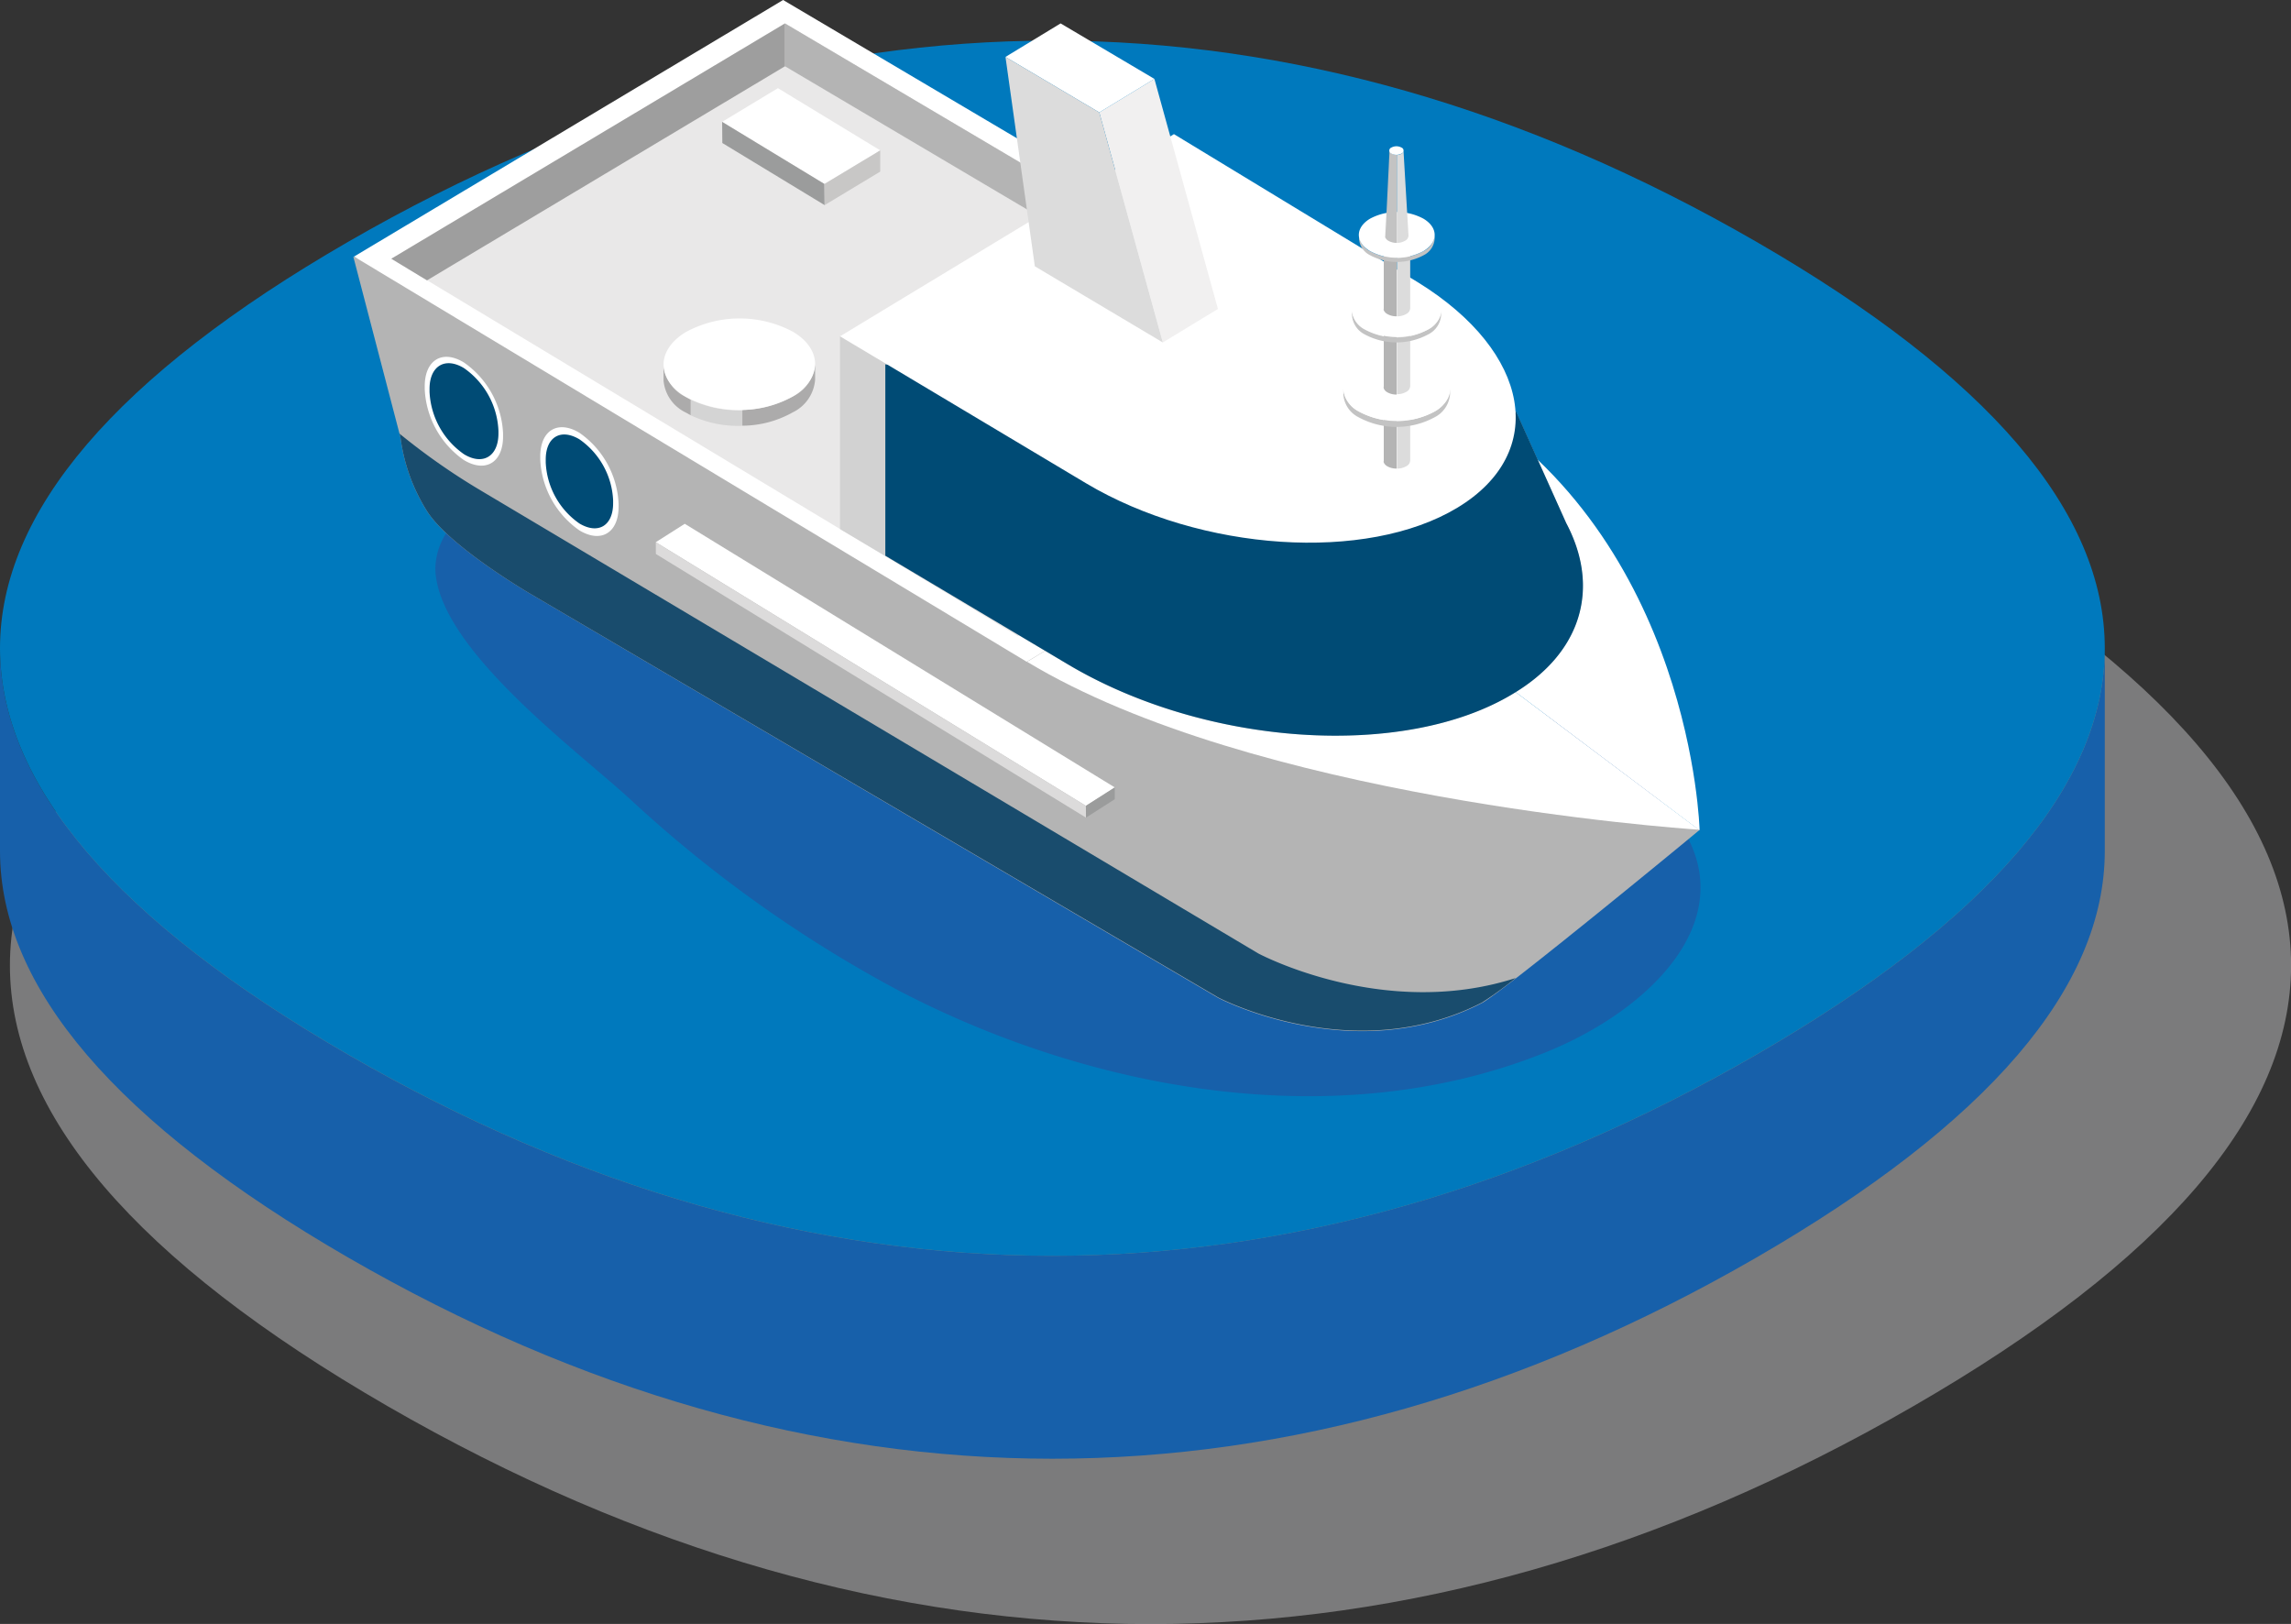 <svg xmlns="http://www.w3.org/2000/svg" viewBox="0 0 242.73 172.04"><rect x="0" y="0" width="242.73" height="172.04" fill="#333333" stroke="none"/><defs><style>.cls-1{isolation:isolate;}.cls-2{mix-blend-mode:multiply;}.cls-3{fill-opacity: 0.4; fill:#e6e7e8;}.cls-4{fill:#1760aa;}.cls-5{fill:#0079bd;}.cls-6{fill:#b4b4b4;}.cls-7{fill:#194c6d;}.cls-8{fill:#fff;}.cls-9{fill:#e9e8e8;}.cls-10{fill:#9e9e9e;}.cls-11{fill:#d2d2d2;}.cls-12{fill:#004b75;}.cls-13{fill:#959494;}.cls-14{fill:#dcdcdc;}.cls-15{fill:#ccc;}.cls-16{fill:#c3c3c3;}.cls-17{fill:#f1f0f0;}.cls-18{fill:#dcdbdb;}.cls-19{fill:#9b9c9c;}.cls-20{fill:#c8c7c6;}.cls-21{fill:#acabab;}.cls-22{fill:#d4d4d4;}</style></defs><title>icn_tour_pad</title><g class="cls-1"><g id="Слой_2" data-name="Слой 2"><g id="Layer_1" data-name="Layer 1"><g class="cls-2"><path class="cls-3" d="M202.74,55.6c-53.33-30.79-108.36-30.79-161.69,0h0c-26.66,15.39-40,31-40,46.68s13.33,31.28,40,46.68c53.33,30.79,108.36,30.79,161.69,0,26.66-15.39,40-31,40-46.68S229.4,71,202.74,55.6Z"/></g><path class="cls-4" d="M186.08,111.74c-49.2,28.4-100,28.4-149.18,0C12.3,97.53,0,83.1,0,68.67V90.16C0,104.59,12.3,119,36.9,133.23c49.2,28.41,100,28.41,149.18,0C210.68,119,223,104.59,223,90.16V68.67C223,83.1,210.68,97.53,186.08,111.74Z"/><path class="cls-5" d="M186.08,25.61C136.87-2.8,86.1-2.8,36.9,25.61h0C12.3,39.81,0,54.24,0,68.67s12.3,28.86,36.9,43.06c49.2,28.41,100,28.41,149.18,0C210.68,97.53,223,83.1,223,68.67S210.68,39.81,186.08,25.61Z"/><path class="cls-4" d="M46.14,60.63C46.75,68.88,61,79.4,66.67,84.58A135.74,135.74,0,0,0,95.33,105c20.46,10.64,46.53,15.35,68.49,6.46,12.81-5.19,23.71-17.2,10-28.58s-60-37.25-92.73-40a35.46,35.46,0,0,0-19.64,4.39c-4.8,2.57-14.69,5.82-15.29,12.41A5.5,5.5,0,0,0,46.14,60.63Z"/><path class="cls-6" d="M180.08,87.91c-.24.23-20.9,17.23-23.07,18.35-13.6,7-27.94-.54-27.94-.54L56.23,62.93s-8.61-5-11-8.8a19.27,19.27,0,0,1-2.8-7.79l-5-19.16S180.32,87.68,180.08,87.91Z"/><path class="cls-7" d="M133.3,101s13.29,7.13,27.29,2.61a40.63,40.63,0,0,1-3.58,2.6c-13.6,7-27.94-.54-27.94-.54L56.23,62.93s-8.61-5-11-8.8a19.27,19.27,0,0,1-2.8-7.79l-.1-.4A70.4,70.4,0,0,0,51,52Z"/><path class="cls-8" d="M154.68,42.41c24.63,14.86,25.39,45.51,25.39,45.51H180l-44.82-33.7Z"/><path class="cls-8" d="M135.13,54.21,180,87.9c-2.64-.18-47.29-3.37-71.18-17.79Z"/><polygon class="cls-8" points="154.69 42.41 108.78 70.11 37.51 27.18 37.51 27.18 82.97 0 154.69 42.41"/><polygon class="cls-9" points="149.95 41.97 107.84 67.39 41.46 27.41 41.46 27.41 83.17 2.48 149.95 41.97"/><polygon class="cls-6" points="149.95 41.97 146.15 44.27 83.17 7.02 83.17 2.48 149.95 41.97"/><polygon class="cls-10" points="83.17 2.48 83.17 2.48 83.17 7.02 83.17 7.02 45.24 29.7 41.46 27.41 83.17 2.48"/><path class="cls-11" d="M89,35.63l66.34,9.31a40,40,0,0,1,3.35,2.32l1.91-3.69,5.32,11.84a16.79,16.79,0,0,1,.93,2.08h0c2.2,6,.14,12-6.55,16-11.56,7-32.58,5.57-47.16-3.1L89,56.05Z"/><path class="cls-12" d="M93.8,38.6l61.56,6.34a40,40,0,0,1,3.35,2.32l1.91-3.69,5.32,11.84a16.79,16.79,0,0,1,.93,2.08h0c2.2,6,.14,12-6.55,16-11.56,7-32.58,5.57-47.16-3.1L93.8,58.87Z"/><path class="cls-8" d="M89,35.63l26.07,15.57c12.16,7.24,29.71,8.41,39.35,2.58s7.77-16.45-4.14-23.84l-25.9-15.73Z"/><path class="cls-8" d="M45,41.22a9.69,9.69,0,0,0,4.15,7.52h0c2.29,1.38,4.15.26,4.15-2.51v-.31a9.69,9.69,0,0,0-4.15-7.52h0C46.86,37,45,38.15,45,40.92Z"/><path class="cls-12" d="M45.51,41.51a8.52,8.52,0,0,0,3.65,6.61h0c2,1.22,3.65.23,3.65-2.2v-.27A8.52,8.52,0,0,0,49.16,39h0c-2-1.22-3.65-.23-3.65,2.2Z"/><path class="cls-8" d="M57.24,48.67a9.69,9.69,0,0,0,4.15,7.52h0c2.29,1.38,4.15.26,4.15-2.51v-.31a9.69,9.69,0,0,0-4.15-7.52h0c-2.29-1.38-4.15-.26-4.15,2.51Z"/><path class="cls-12" d="M57.82,49a8.33,8.33,0,0,0,3.57,6.46h0c2,1.19,3.57.23,3.57-2.15V53a8.33,8.33,0,0,0-3.57-6.46h0c-2-1.19-3.57-.23-3.57,2.15Z"/><g class="cls-1"><g class="cls-1"><g class="cls-1"><path class="cls-13" d="M146.57,41.65l0,7.16a.52.52,0,0,0,0,.2l0-7.16a.53.53,0,0,1,0-.2Z"/><path class="cls-6" d="M146.61,41.84l0,7.16a.85.85,0,0,0,.36.39,1.93,1.93,0,0,0,1,.25l0-7.16a1.93,1.93,0,0,1-1-.25.84.84,0,0,1-.36-.39Z"/><path class="cls-14" d="M148,42.48l0,7.16a1.92,1.92,0,0,0,1-.25.72.72,0,0,0,.41-.6l0-7.16a.72.72,0,0,1-.41.6,1.92,1.92,0,0,1-1,.25Z"/></g></g><path class="cls-15" d="M147,41a.64.64,0,0,0,0,1.19,2.07,2.07,0,0,0,2,0,.64.64,0,0,0,0-1.19A2.07,2.07,0,0,0,147,41Z"/></g><g class="cls-1"><g class="cls-1"><path class="cls-16" d="M142.33,41.2v.62a2.93,2.93,0,0,0,1.64,2.4,8.45,8.45,0,0,0,8,0,3,3,0,0,0,1.66-2.43v-.62a3,3,0,0,1-1.66,2.43,8.45,8.45,0,0,1-8,0,2.93,2.93,0,0,1-1.64-2.4Z"/></g><path class="cls-8" d="M144,38.77c-2.21,1.33-2.22,3.5,0,4.83a8.45,8.45,0,0,0,8,0c2.21-1.33,2.22-3.5,0-4.83A8.45,8.45,0,0,0,144,38.77Z"/></g><g class="cls-1"><g class="cls-1"><g class="cls-1"><path class="cls-13" d="M146.57,33.77l0,7.16a.52.52,0,0,0,0,.2l0-7.16a.53.53,0,0,1,0-.2Z"/><path class="cls-6" d="M146.61,34l0,7.16a.85.85,0,0,0,.36.39,1.93,1.93,0,0,0,1,.25l0-7.16a1.93,1.93,0,0,1-1-.25.84.84,0,0,1-.36-.39Z"/><path class="cls-14" d="M148,34.6l0,7.16a1.93,1.93,0,0,0,1-.25.72.72,0,0,0,.41-.6l0-7.16a.72.72,0,0,1-.41.6,1.92,1.92,0,0,1-1,.25Z"/></g></g><path class="cls-15" d="M147,33.17a.64.64,0,0,0,0,1.19,2.08,2.08,0,0,0,2,0,.64.64,0,0,0,0-1.19A2.07,2.07,0,0,0,147,33.17Z"/></g><g class="cls-1"><g class="cls-1"><path class="cls-16" d="M143.25,32.92v.52a2.45,2.45,0,0,0,1.37,2,7.07,7.07,0,0,0,6.67,0,2.47,2.47,0,0,0,1.39-2v-.52a2.47,2.47,0,0,1-1.39,2,7.07,7.07,0,0,1-6.67,0,2.45,2.45,0,0,1-1.37-2Z"/></g><path class="cls-8" d="M144.65,30.88c-1.85,1.12-1.86,2.93,0,4a7.07,7.07,0,0,0,6.67,0c1.85-1.12,1.86-2.92,0-4A7.07,7.07,0,0,0,144.65,30.88Z"/></g><g class="cls-1"><g class="cls-1"><g class="cls-1"><path class="cls-13" d="M146.57,25.52l0,7.16a.52.52,0,0,0,0,.2l0-7.16a.53.53,0,0,1,0-.2Z"/><path class="cls-6" d="M146.61,25.71l0,7.16a.85.85,0,0,0,.36.39,1.93,1.93,0,0,0,1,.25l0-7.16a1.93,1.93,0,0,1-1-.25.84.84,0,0,1-.36-.39Z"/><path class="cls-14" d="M148,26.35l0,7.16a1.92,1.92,0,0,0,1-.25.72.72,0,0,0,.41-.6l0-7.16a.72.72,0,0,1-.41.6,1.92,1.92,0,0,1-1,.25Z"/></g></g><path class="cls-15" d="M147,24.92a.64.64,0,0,0,0,1.19,2.08,2.08,0,0,0,2,0,.64.64,0,0,0,0-1.19A2.07,2.07,0,0,0,147,24.92Z"/></g><g class="cls-1"><g class="cls-1"><path class="cls-16" d="M144,24.9v.44a2.08,2.08,0,0,0,1.16,1.7,6,6,0,0,0,5.67,0A2.1,2.1,0,0,0,152,25.32v-.44a2.1,2.1,0,0,1-1.18,1.73,6,6,0,0,1-5.67,0A2.08,2.08,0,0,1,144,24.9Z"/></g><path class="cls-8" d="M145.15,23.17c-1.57.95-1.58,2.48,0,3.43a6,6,0,0,0,5.67,0c1.57-.95,1.58-2.48,0-3.43A6,6,0,0,0,145.15,23.17Z"/></g><g class="cls-1"><g class="cls-1"><g class="cls-1"><path class="cls-13" d="M147.2,16l-.47,9a.49.49,0,0,0,0,.18l.45-9.1a.29.29,0,0,1,0-.11Z"/><path class="cls-16" d="M147.22,16.06l-.45,9.1a.76.76,0,0,0,.33.35,1.73,1.73,0,0,0,.9.22l0-9.33a1,1,0,0,1-.54-.13.45.45,0,0,1-.2-.21Z"/><path class="cls-14" d="M148,16.4l0,9.33a1.73,1.73,0,0,0,.86-.22.65.65,0,0,0,.37-.54l-.53-9a.39.39,0,0,1-.22.32,1,1,0,0,1-.51.13Z"/></g></g><path class="cls-8" d="M147.42,15.63a.34.34,0,0,0,0,.64,1.12,1.12,0,0,0,1.06,0,.34.34,0,0,0,0-.64A1.12,1.12,0,0,0,147.42,15.63Z"/></g><polygon class="cls-17" points="116.47 11.91 122.31 8.36 129.04 32.73 123.2 36.28 116.47 11.91"/><polygon class="cls-8" points="106.53 6.03 112.37 2.48 122.31 8.36 116.47 11.91 106.53 6.03"/><polygon class="cls-14" points="116.47 11.91 123.2 36.28 109.64 28.21 106.53 6.03 116.47 11.91"/><g class="cls-1"><polygon class="cls-8" points="115.05 85.37 69.48 57.44 72.55 55.49 118.11 83.42 115.05 85.37"/><polygon class="cls-18" points="115.06 86.62 69.49 58.69 69.48 57.44 115.05 85.37 115.06 86.62"/></g><polygon class="cls-19" points="115.05 85.37 115.06 86.62 118.11 84.67 118.11 83.42 115.05 85.37"/><g class="cls-1"><polygon class="cls-8" points="87.35 19.49 76.51 12.91 82.42 9.34 93.26 15.93 87.35 19.49"/><polygon class="cls-19" points="87.37 21.73 76.53 15.15 76.51 12.91 87.35 19.49 87.37 21.73"/></g><polygon class="cls-20" points="87.35 19.49 87.37 21.73 93.26 18.18 93.26 15.93 87.35 19.49"/><g class="cls-1"><g class="cls-1"><g class="cls-1"><path class="cls-21" d="M70.3,38.64v1.64a4.16,4.16,0,0,0,2.33,3.41l.56.31V42.35q-.29-.15-.56-.31a4.16,4.16,0,0,1-2.33-3.41Z"/><path class="cls-22" d="M73.19,42.35V44a11.69,11.69,0,0,0,5.46,1.11V43.46a11.69,11.69,0,0,1-5.46-1.11Z"/><path class="cls-21" d="M78.65,43.46v1.64A11,11,0,0,0,84,43.68a4.19,4.19,0,0,0,2.36-3.45V38.59A4.19,4.19,0,0,1,84,42a11,11,0,0,1-5.3,1.42Z"/></g></g><path class="cls-8" d="M72.66,35.18c-3.14,1.9-3.15,5,0,6.86A12,12,0,0,0,84,42c3.14-1.89,3.15-5,0-6.86A12,12,0,0,0,72.66,35.18Z"/></g></g></g></g></svg>